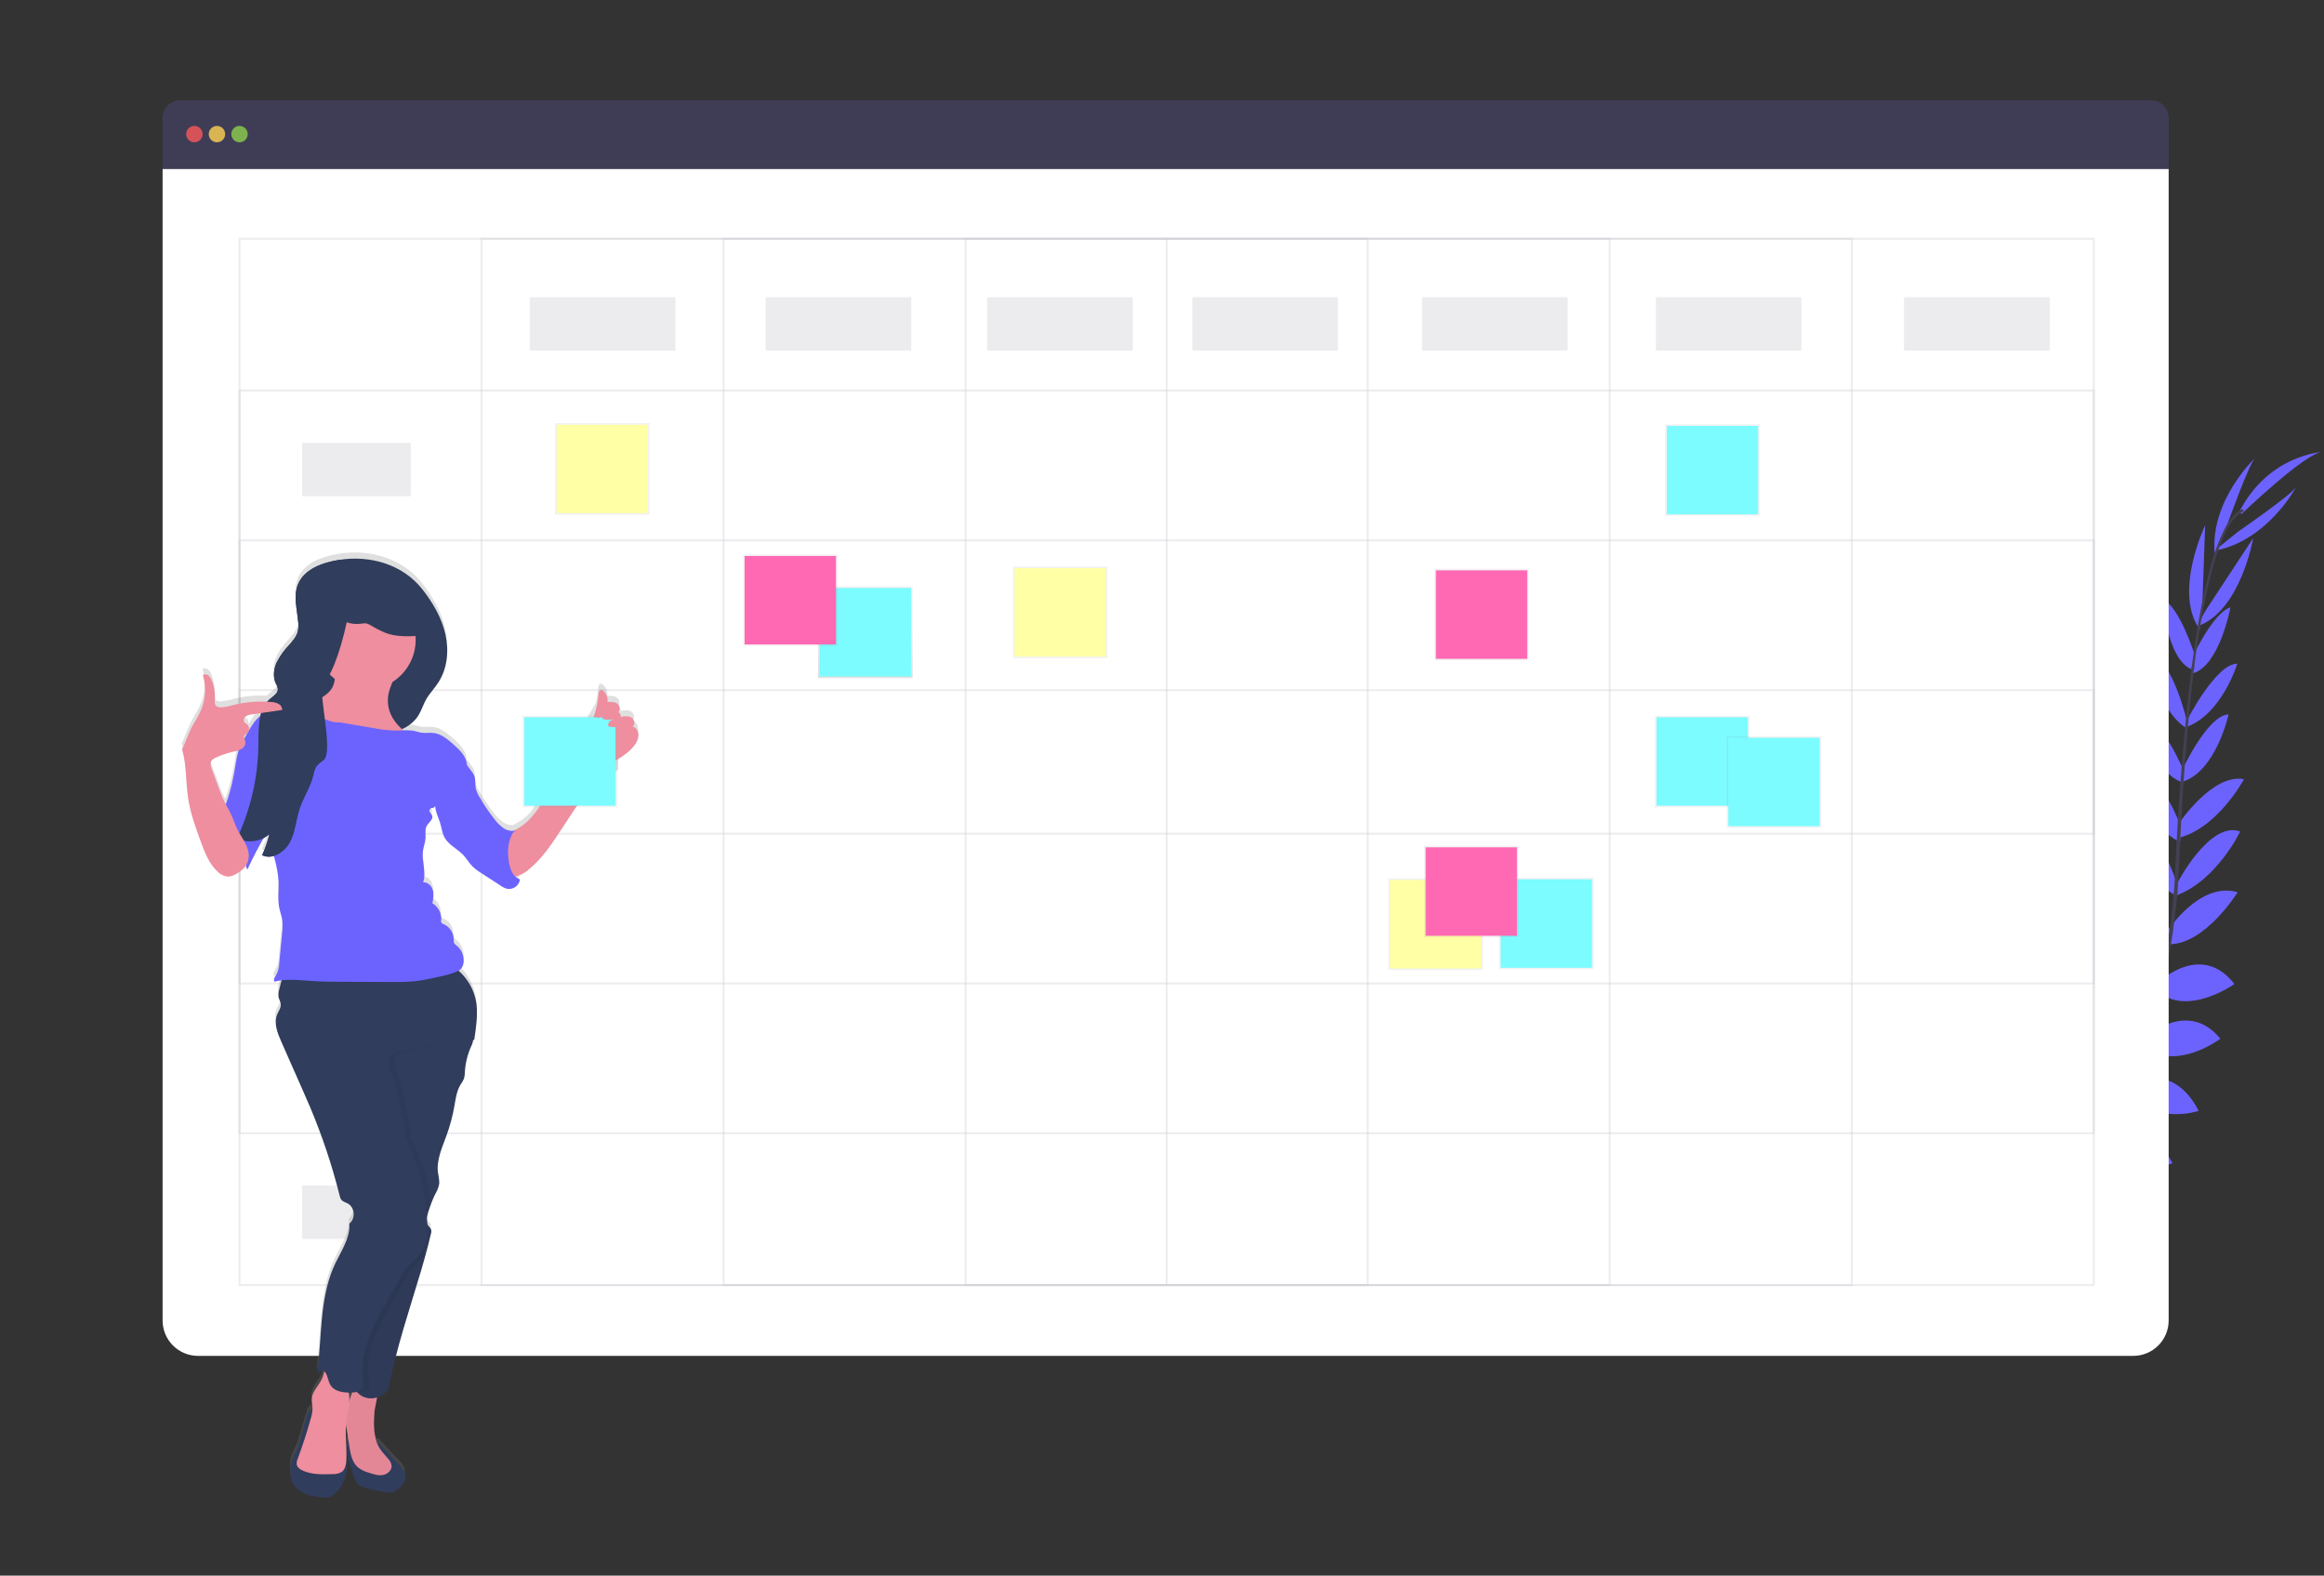<svg width="1133" height="768" viewBox="0 0 1133 768" fill="none" xmlns="http://www.w3.org/2000/svg">
<rect x="0" y="0" width="1133" height="768" fill="#333333" stroke="none"/>
<g clip-path="url(#clip0)">
<path d="M958.84 626C958.84 626 946.55 617.89 934.37 623.66C934.37 623.66 938.12 630.89 953.54 630.2L958.84 626Z" fill="#6C63FF"/>
<path d="M960.35 626.44C960.35 626.44 964.09 640.68 954.72 650.37C954.72 650.37 949.08 644.49 954.72 630.11L960.35 626.44Z" fill="#6C63FF"/>
<path d="M975.68 612.77C975.68 612.77 974.77 600.65 947.43 604.67C947.43 604.67 947.3 612.49 956.9 616.19C966.5 619.89 970.89 616.77 975.68 612.77Z" fill="#6C63FF"/>
<path d="M977.36 612.68C977.36 612.68 988.93 616.4 978.62 642.05C978.62 642.05 970.99 640.34 969.62 630.14C968.25 619.94 972.35 616.4 977.36 612.68Z" fill="#6C63FF"/>
<path d="M992.85 595.5C992.85 595.5 994.41 575.57 966.46 577.62C966.46 577.62 964.46 595.62 987.91 600.29L992.85 595.5Z" fill="#6C63FF"/>
<path d="M1011.32 573C1011.32 573 1007.48 550.42 979.55 557.15C979.55 557.15 979.44 576.68 1006.75 578.39L1011.32 573Z" fill="#6C63FF"/>
<path d="M1024.81 549.74C1024.81 549.74 1018.4 527.74 990.72 534.33C990.72 534.33 997.3 554.11 1022.97 553.81L1024.81 549.74Z" fill="#6C63FF"/>
<path d="M1037.63 527.03C1037.63 527.03 1031.36 504.2 1004.63 511.03C1004.63 511.03 1013.55 532.72 1035.87 530.9L1037.63 527.03Z" fill="#6C63FF"/>
<path d="M1045.9 505.45C1045.9 505.45 1041.08 477.57 1016.19 483.71C1016.19 483.71 1023.43 509.11 1044.09 509.51L1045.9 505.45Z" fill="#6C63FF"/>
<path d="M1053.64 479.38C1053.64 479.38 1047.86 451.23 1022.64 459.38C1022.64 459.38 1032.53 485.97 1051.86 483.22L1053.64 479.38Z" fill="#6C63FF"/>
<path d="M1058.44 455.11C1058.44 455.11 1049.25 426.97 1029.76 427.73C1029.76 427.73 1039.16 457.46 1056.76 460.73L1058.44 455.11Z" fill="#6C63FF"/>
<path d="M1061.49 431.44C1061.49 431.44 1051.49 397.56 1035.63 400.17C1035.63 400.17 1042.55 426.07 1060.93 436.71L1061.49 431.44Z" fill="#6C63FF"/>
<path d="M1063.19 403.16C1063.19 403.16 1053.82 374.92 1038.19 373.8C1038.19 373.8 1044.57 401.58 1062.87 410.49L1063.19 403.16Z" fill="#6C63FF"/>
<path d="M1065.12 376.83C1065.12 376.83 1053.43 348.56 1043.12 347.93C1043.12 347.93 1048.19 375.75 1064.12 381.47L1065.12 376.83Z" fill="#6C63FF"/>
<path d="M1066.41 352.31C1066.41 352.31 1059.19 321.57 1048.89 319.07C1048.89 319.07 1050.31 344.17 1065.38 354.6L1066.41 352.31Z" fill="#6C63FF"/>
<path d="M1070.3 320.22C1070.3 320.22 1062.74 295.76 1054.37 292.03C1054.37 292.03 1056.03 320.87 1068.37 326.21L1070.3 320.22Z" fill="#6C63FF"/>
<path d="M1073.53 299.15L1075.06 256.01C1075.06 256.01 1059.44 288.56 1072.38 306.76L1073.53 299.15Z" fill="#6C63FF"/>
<path d="M1085.62 256.28C1085.62 256.28 1096.88 224.77 1099.62 223.02C1099.62 223.02 1077.52 243.45 1079.68 269.75L1085.62 256.28Z" fill="#6C63FF"/>
<path d="M993.61 595.36C993.61 595.36 1013.43 592.76 1012.83 620.78C1012.83 620.78 994.92 623.69 989.08 600.53L993.61 595.36Z" fill="#6C63FF"/>
<path d="M1012.25 572.25C1012.25 572.25 1035.16 572.17 1033.25 600.85C1033.25 600.85 1014.03 604.28 1007.68 577.66L1012.25 572.25Z" fill="#6C63FF"/>
<path d="M1025.03 551.57C1025.03 551.57 1045.82 541.82 1059.13 566.98C1059.13 566.98 1039.92 575.11 1023.2 555.63L1025.03 551.57Z" fill="#6C63FF"/>
<path d="M1038.1 527.24C1038.1 527.24 1059.38 516.86 1071.88 541.45C1071.88 541.45 1049.71 549.09 1036.34 531.13L1038.1 527.24Z" fill="#6C63FF"/>
<path d="M1045.63 506.05C1045.63 506.05 1066.12 486.48 1082.47 506.28C1082.47 506.28 1061.54 522.38 1044.68 510.41L1045.63 506.05Z" fill="#6C63FF"/>
<path d="M1052.48 478.71C1052.48 478.71 1073.1 458.71 1089.32 479.63C1089.32 479.63 1066.18 496.06 1051.75 482.91L1052.48 478.71Z" fill="#6C63FF"/>
<path d="M1056.34 454.31C1056.34 454.31 1072.22 429.31 1090.91 434.9C1090.91 434.9 1074.44 461.37 1056.52 460.19L1056.34 454.31Z" fill="#6C63FF"/>
<path d="M1061.02 431.28C1061.02 431.28 1077.02 399.79 1092.15 405.28C1092.15 405.28 1080.62 429.48 1060.61 436.59L1061.02 431.28Z" fill="#6C63FF"/>
<path d="M1062.12 401.57C1062.12 401.57 1078.57 376.79 1093.98 379.81C1093.98 379.81 1080.54 404.94 1060.53 408.74L1062.12 401.57Z" fill="#6C63FF"/>
<path d="M1063.38 376.27C1063.38 376.27 1076.12 348.47 1086.49 348.22C1086.49 348.22 1080.37 375.84 1064.23 380.95L1063.38 376.27Z" fill="#6C63FF"/>
<path d="M1065.9 351.7C1065.9 351.7 1080.07 323.54 1090.72 323.49C1090.72 323.49 1083.47 347.56 1066.38 354.18L1065.9 351.7Z" fill="#6C63FF"/>
<path d="M1068.04 321.95C1068.04 321.95 1078.64 298.65 1087.41 296.01C1087.41 296.01 1082.11 324.41 1069.2 328.13L1068.04 321.95Z" fill="#6C63FF"/>
<path d="M1074.8 298.33L1098.48 262.25C1098.48 262.25 1092.42 297.84 1071.34 305.25L1074.8 298.33Z" fill="#6C63FF"/>
<path d="M1091.06 259.18C1091.06 259.18 1118.59 240.18 1119.58 237.1C1119.58 237.1 1105.58 263.72 1079.58 268.42L1091.06 259.18Z" fill="#6C63FF"/>
<path d="M1092.7 250.63C1092.7 250.63 1124.31 220.24 1132.38 220.28C1132.38 220.28 1106.31 221.47 1091.94 249.01L1092.7 250.63Z" fill="#6C63FF"/>
<path d="M1068.34 326.46L1069.49 326.61C1075.43 280.11 1084.09 252.61 1093.88 249.23L1093.5 248.14C1083.13 251.74 1074.43 278.82 1068.34 326.46Z" fill="#444053"/>
<path d="M1059.61 437.63L1061.35 437.78C1061.71 433.44 1061.99 428.99 1062.18 424.57C1063.84 386.08 1066.42 350.75 1069.8 324.26L1068.8 323.01C1065.41 349.55 1062.11 385.96 1060.45 424.49C1060.25 428.89 1059.97 433.31 1059.61 437.63Z" fill="#444053"/>
<path d="M926.38 648.14C926.69 648 957.32 634.33 989.11 601.7C1007.73 582.593 1023.21 560.654 1034.96 536.7C1049.65 506.77 1058.61 469.99 1061.62 434.26L1059.81 435.11C1053.06 515.3 1016.55 570.11 987.51 599.95C956.03 632.29 925.75 645.83 925.45 645.95L926.38 648.14Z" fill="#444053"/>
<path d="M1048.71 48.88H87.83C85.56 48.88 83.382 49.782 81.777 51.387C80.172 52.992 79.27 55.17 79.27 57.44V82.38H1057.27V57.44C1057.27 55.17 1056.37 52.992 1054.76 51.387C1053.16 49.782 1050.98 48.88 1048.71 48.88V48.88Z" fill="#3F3D56"/>
<path d="M79.27 82.38V643.62C79.27 648.198 81.088 652.588 84.325 655.825C87.562 659.062 91.952 660.88 96.53 660.88H1040.01C1044.59 660.88 1048.98 659.062 1052.21 655.825C1055.45 652.588 1057.27 648.198 1057.27 643.62V82.38H79.27Z" fill="white"/>
<path opacity="0.8" d="M94.77 69.37C96.979 69.37 98.77 67.579 98.77 65.37C98.77 63.161 96.979 61.37 94.77 61.37C92.561 61.37 90.77 63.161 90.77 65.37C90.77 67.579 92.561 69.37 94.77 69.37Z" fill="#FA5959"/>
<path opacity="0.8" d="M105.77 69.37C107.979 69.37 109.77 67.579 109.77 65.37C109.77 63.161 107.979 61.37 105.77 61.37C103.561 61.37 101.77 63.161 101.77 65.37C101.77 67.579 103.561 69.37 105.77 69.37Z" fill="#FED253"/>
<path opacity="0.8" d="M116.77 69.37C118.979 69.37 120.77 67.579 120.77 65.37C120.77 63.161 118.979 61.37 116.77 61.37C114.561 61.37 112.77 63.161 112.77 65.37C112.77 67.579 114.561 69.37 116.77 69.37Z" fill="#8CCF4D"/>
<g opacity="0.3">
<path opacity="0.3" d="M1020.77 116.37H116.77V626.37H1020.77V116.37Z" stroke="#3F3D56" stroke-miterlimit="10"/>
<path opacity="0.3" d="M902.77 116.37H234.77V626.37H902.77V116.37Z" stroke="#3F3D56" stroke-miterlimit="10"/>
<path opacity="0.3" d="M784.77 116.37H352.77V626.37H784.77V116.37Z" stroke="#3F3D56" stroke-miterlimit="10"/>
<path opacity="0.3" d="M666.77 116.37H470.77V626.37H666.77V116.37Z" stroke="#3F3D56" stroke-miterlimit="10"/>
<path opacity="0.3" d="M568.77 116.37V626.37" stroke="#3F3D56" stroke-miterlimit="10"/>
<path opacity="0.3" d="M1020.77 190.37H116.77V552.37H1020.77V190.37Z" stroke="#3F3D56" stroke-miterlimit="10"/>
<path opacity="0.3" d="M1020.77 263.37H116.77V479.37H1020.77V263.37Z" stroke="#3F3D56" stroke-miterlimit="10"/>
<path opacity="0.3" d="M1020.77 336.37H116.77V406.37H1020.77V336.37Z" stroke="#3F3D56" stroke-miterlimit="10"/>
</g>
<path opacity="0.1" d="M329.27 144.87H258.27V170.87H329.27V144.87Z" fill="#3F3D56"/>
<path opacity="0.1" d="M200.27 215.87H147.27V241.87H200.27V215.87Z" fill="#3F3D56"/>
<path opacity="0.1" d="M444.27 144.87H373.27V170.87H444.27V144.87Z" fill="#3F3D56"/>
<path opacity="0.1" d="M552.27 144.87H481.27V170.87H552.27V144.87Z" fill="#3F3D56"/>
<path opacity="0.1" d="M652.27 144.87H581.27V170.87H652.27V144.87Z" fill="#3F3D56"/>
<path opacity="0.1" d="M764.27 144.87H693.27V170.87H764.27V144.87Z" fill="#3F3D56"/>
<path opacity="0.1" d="M878.27 144.87H807.27V170.87H878.27V144.87Z" fill="#3F3D56"/>
<path opacity="0.1" d="M999.27 144.87H928.27V170.87H999.27V144.87Z" fill="#3F3D56"/>
<path d="M444.92 285.82H398.79V330.48H444.92V285.82Z" fill="url(#paint0_linear)"/>
<path d="M444.13 286.59H399.59V329.71H444.13V286.59Z" fill="#7CFCFF"/>
<path d="M539.96 276.14H493.83V320.8H539.96V276.14Z" fill="url(#paint1_linear)"/>
<path d="M539.17 276.91H494.63V320.03H539.17V276.91Z" fill="#FFFFA5"/>
<path d="M722.96 428.14H676.83V472.8H722.96V428.14Z" fill="url(#paint2_linear)"/>
<path d="M722.17 428.91H677.63V472.03H722.17V428.91Z" fill="#FFFFA5"/>
<path d="M316.7 206.23H270.57V250.89H316.7V206.23Z" fill="url(#paint3_linear)"/>
<path d="M315.9 207H271.36V250.12H315.9V207Z" fill="#FFFFA5"/>
<path d="M408.36 270.23H362.23V314.89H408.36V270.23Z" fill="url(#paint4_linear)"/>
<path d="M407.56 271H363.02V314.12H407.56V271Z" fill="#FF69B4"/>
<path d="M776.92 427.82H730.79V472.48H776.92V427.82Z" fill="url(#paint5_linear)"/>
<path d="M776.13 428.59H731.59V471.71H776.13V428.59Z" fill="#7CFCFF"/>
<path d="M857.92 206.82H811.79V251.48H857.92V206.82Z" fill="url(#paint6_linear)"/>
<path d="M857.13 207.59H812.59V250.71H857.13V207.59Z" fill="#7CFCFF"/>
<path d="M852.92 348.82H806.79V393.48H852.92V348.82Z" fill="url(#paint7_linear)"/>
<path d="M852.13 349.59H807.59V392.71H852.13V349.59Z" fill="#7CFCFF"/>
<path d="M887.92 358.82H841.79V403.48H887.92V358.82Z" fill="url(#paint8_linear)"/>
<path d="M887.13 359.59H842.59V402.71H887.13V359.59Z" fill="#7CFCFF"/>
<path d="M740.36 412.23H694.23V456.89H740.36V412.23Z" fill="url(#paint9_linear)"/>
<path d="M739.56 413H695.02V456.12H739.56V413Z" fill="#FF69B4"/>
<path d="M745.36 277.23H699.23V321.89H745.36V277.23Z" fill="url(#paint10_linear)"/>
<path d="M744.56 278H700.02V321.12H744.56V278Z" fill="#FF69B4"/>
<path opacity="0.1" d="M200.27 285.87H147.27V311.87H200.27V285.87Z" fill="#3F3D56"/>
<path opacity="0.1" d="M200.27 358.87H147.27V384.87H200.27V358.87Z" fill="#3F3D56"/>
<path opacity="0.1" d="M200.27 431.87H147.27V457.87H200.27V431.87Z" fill="#3F3D56"/>
<path opacity="0.1" d="M200.27 504.87H147.27V530.87H200.27V504.87Z" fill="#3F3D56"/>
<path opacity="0.1" d="M200.27 577.87H147.27V603.87H200.27V577.87Z" fill="#3F3D56"/>
<path d="M308.27 351.08C309.75 350.14 309.16 347.62 307.64 346.75C306.12 345.88 304.23 346.17 302.52 346.51C302.593 346.074 302.526 345.626 302.328 345.231C302.13 344.836 301.812 344.513 301.42 344.31V343.93C302.42 342.93 302.04 340.93 300.82 340.05C299.6 339.17 297.7 339.13 296.06 339.21C296.177 338.216 296.056 337.208 295.708 336.27C295.361 335.331 294.796 334.488 294.06 333.81C293.773 333.501 293.38 333.311 292.96 333.28C291.96 333.28 291.68 334.56 291.61 335.51C291.42 338.005 291.008 340.478 290.38 342.9L259.3 394.9C255.84 399.9 266.59 384.9 263.13 389.95C261.377 392.699 259.325 395.245 257.01 397.54C254.932 399.395 252.606 400.953 250.1 402.17C248.426 402.219 246.778 401.751 245.38 400.83C243.624 399.6 242.089 398.082 240.84 396.34C238.131 392.896 235.681 389.256 233.51 385.45C232.757 384.245 232.191 382.934 231.83 381.56C231.37 379.4 231.83 377.06 230.98 375.03C230.618 374.273 230.168 373.562 229.64 372.91L227.49 370.06V369.93C227.25 365.71 223.82 362.45 220.62 359.67C217.9 357.29 214.95 354.81 211.36 354.35C209.44 354.1 207.47 354.47 205.55 354.23C203.98 354.03 202.49 353.44 200.93 353.18C199.429 352.975 197.908 352.945 196.4 353.09L195.76 352.5C199.079 351.098 201.898 348.728 203.85 345.7C205.33 343.31 206.14 340.55 207.51 338.09C209.18 335.09 211.66 332.61 213.51 329.73C217.98 322.9 218.8 314.11 216.99 306.15C215.18 298.19 210.94 290.96 205.99 284.51C196.39 272.09 180.29 267.51 165.13 269.91C164.13 270.07 163.13 270.26 162.13 270.48C159.58 271.017 157.09 271.811 154.7 272.85C151.466 274.174 148.66 276.364 146.59 279.18C146.032 280.003 145.56 280.881 145.18 281.8C144.901 282.502 144.673 283.224 144.5 283.96C144.035 286.182 143.91 288.461 144.13 290.72C144.19 291.49 144.27 292.26 144.36 293.03L144.51 294.19C144.61 294.96 144.72 295.73 144.83 296.5C144.99 297.66 145.14 298.82 145.25 299.96C145.338 300.767 145.382 301.578 145.38 302.39C145.38 302.6 145.38 302.8 145.38 303C145.345 303.604 145.254 304.203 145.11 304.79C145.031 305.113 144.931 305.43 144.81 305.74C144.45 306.659 143.976 307.529 143.4 308.33C142.621 309.417 141.776 310.456 140.87 311.44L140 312.44C139.71 312.77 139.43 313.11 139.14 313.44C137.997 314.773 136.951 316.187 136.01 317.67C135.551 318.416 135.14 319.191 134.78 319.99C134.506 320.595 134.269 321.216 134.07 321.85C133.815 322.699 133.635 323.569 133.53 324.45C133.53 324.67 133.53 324.89 133.47 325.11C133.47 325.54 133.47 325.98 133.47 326.42C133.492 326.856 133.539 327.29 133.61 327.72C133.68 328.146 133.781 328.568 133.91 328.98C134.035 329.398 134.192 329.806 134.38 330.2C134.38 330.31 134.48 330.42 134.54 330.53L134.7 330.86C134.81 331.08 134.92 331.29 135.02 331.51C135.171 331.828 135.282 332.164 135.35 332.51C135.35 332.62 135.35 332.74 135.35 332.86C135.35 332.98 135.35 333.12 135.35 333.24C135.191 334.244 134.663 335.154 133.87 335.79C133.67 335.98 133.47 336.15 133.26 336.33L132.94 336.59L132.29 337.1L131.67 337.6C131.125 338.056 130.62 338.558 130.16 339.1C124.529 338.799 118.885 339.352 113.42 340.74C111.478 341.372 109.46 341.739 107.42 341.83C106.93 341.875 106.437 341.799 105.984 341.609C105.531 341.419 105.131 341.121 104.82 340.74C104.474 339.99 104.379 339.148 104.55 338.34C104.82 334.992 104.271 331.628 102.95 328.54C102.631 327.636 102.079 326.832 101.35 326.21C100.979 325.908 100.521 325.732 100.043 325.706C99.565 325.681 99.091 325.809 98.69 326.07C100.381 331.541 100.138 337.428 98 342.74C96.902 345.244 95.615 347.661 94.15 349.97C91.87 353.86 90.59 358.31 88.56 362.34C90.83 370.03 90.32 378.24 91.56 386.18C92.67 393.57 95.25 400.65 97.84 407.66C99.84 412.95 101.92 418.47 106.16 422.19C107.527 423.569 109.37 424.37 111.31 424.43C112.746 424.252 114.118 423.731 115.31 422.91C116.547 422.236 117.687 421.399 118.7 420.42C119.075 420.009 119.41 419.564 119.7 419.09C119.824 419.76 120.079 420.399 120.45 420.97C122.89 415.71 125.57 410.57 128.45 405.54C129.308 405.083 130.113 404.533 130.85 403.9C130.85 404.08 130.94 404.26 130.99 404.44C130.86 404.92 130.74 405.44 130.61 405.89C130.48 406.34 130.33 406.82 130.19 407.27C130.05 407.72 129.98 407.94 129.87 408.27C129.76 408.6 129.6 409.07 129.45 409.47C129.3 409.87 129.13 410.34 128.96 410.77C128.79 411.2 128.73 411.39 128.6 411.69C128.29 412.45 127.97 413.19 127.6 413.93C127.879 414.066 128.166 414.182 128.46 414.28L128.65 414.34C128.909 414.422 129.173 414.489 129.44 414.54H129.73C129.925 414.57 130.122 414.59 130.32 414.6H130.54H131.19C131.906 414.569 132.614 414.448 133.3 414.24L133.69 415.84C134.688 419.435 135.331 423.119 135.61 426.84C135.8 431.04 135.07 435.31 135.88 439.44C136.29 441.59 137.12 443.65 137.42 445.81C137.613 447.844 137.576 449.894 137.31 451.92C136.843 456.827 136.377 461.737 135.91 466.65C135.867 468.454 135.437 470.227 134.65 471.85C133.96 473.05 132.84 474.42 133.54 475.61C134.693 475.303 135.866 475.079 137.05 474.94C136.62 476.5 136.23 478.07 135.86 479.65C135.499 480.824 135.404 482.064 135.58 483.28C135.83 484.42 136.58 485.45 136.66 486.61C136.84 488.41 135.59 490 134.9 491.67C133.14 495.93 135.01 500.73 136.9 504.95L142.42 517.47L146.95 527.74C148.29 530.74 149.64 533.84 150.95 536.92C156.854 550.944 161.674 565.4 165.37 580.16C165.493 580.83 165.748 581.469 166.12 582.04C166.88 583.04 168.27 583.36 169.4 583.98C172.79 585.85 173.18 591.43 170.08 593.75C170.71 601.27 165.08 608.54 162.18 615.5C155.5 631.5 156.71 649.56 154.42 666.76L157.01 665.25C157.317 665.388 157.601 665.574 157.85 665.8C157.79 666.12 157.72 666.453 157.64 666.8C157.29 668.262 156.731 669.667 155.98 670.97C154.47 673.56 152.16 675.87 151.81 678.85C151.6 680.65 152.15 682.45 152.14 684.26C152.14 684.43 152.14 684.59 152.14 684.76C151.91 684.54 151.56 684.56 151.04 684.97C150.226 685.825 149.662 686.887 149.41 688.04C148.96 689.33 148.6 690.64 148.24 691.95L146.9 696.57C146.216 699.355 145.309 702.08 144.19 704.72C143.233 706.488 142.43 708.334 141.79 710.24C141.434 711.793 141.296 713.389 141.38 714.98C141.354 716.505 141.573 718.025 142.03 719.48C142.63 720.913 143.523 722.206 144.65 723.275C145.778 724.345 147.117 725.167 148.58 725.69C151.509 726.719 154.577 727.299 157.68 727.41C158.475 727.512 159.282 727.488 160.07 727.34C160.914 727.097 161.7 726.685 162.38 726.13C166.6 723.03 168.78 717.33 169.16 712.13C169.053 711.057 168.863 709.994 168.59 708.95C168.85 703.26 168.02 697.54 168.45 691.87C168.54 692.52 168.63 693.16 168.73 693.8L169.73 700.17C169.671 699.944 169.554 699.737 169.39 699.57C168.65 701.929 168.519 704.437 169.01 706.86C169.509 709.272 170.211 711.637 171.11 713.93L172.47 717.73C172.798 718.876 173.348 719.947 174.09 720.88C175.28 722.19 177.09 722.68 178.83 723.1C182.57 724.193 186.421 724.864 190.31 725.1C190.83 725.161 191.356 725.063 191.82 724.82C192.058 724.644 192.285 724.454 192.5 724.25C192.846 724.002 193.214 723.788 193.6 723.61C195.271 722.731 196.534 721.235 197.12 719.44C197.401 718.547 197.489 717.604 197.377 716.675C197.265 715.745 196.956 714.85 196.47 714.05C196.015 713.375 195.496 712.745 194.92 712.17L188.08 704.92C187.034 703.678 185.919 702.496 184.74 701.38C184.599 701.236 184.426 701.128 184.234 701.065C184.043 701.002 183.839 700.987 183.64 701.02C181.78 696.38 182.02 690.96 182.34 685.87C182.44 684.35 183.27 681.2 183.6 678.61C184.919 678.164 186.149 677.487 187.23 676.61C188.272 675.849 189.013 674.744 189.32 673.49C192.77 655.87 198.32 638.79 203.56 621.62C204.08 619.93 204.56 618.23 205.09 616.54C205.31 615.82 205.51 615.09 205.72 614.36C205.93 613.63 206.07 613.18 206.24 612.59C206.52 611.59 206.8 610.59 207.07 609.59C207.15 609.32 207.22 609.05 207.3 608.78C207.295 608.727 207.295 608.673 207.3 608.62C207.63 607.39 207.95 606.16 208.3 604.93C208.42 604.45 208.55 603.99 208.67 603.51C209.06 601.95 209.45 600.37 209.82 598.8C209.881 598.583 209.928 598.363 209.96 598.14C210.095 597.585 210.057 597.002 209.85 596.47C209.75 596.264 209.619 596.075 209.46 595.91C209.35 595.78 209.23 595.65 209.11 595.53C208.99 595.41 208.85 595.25 208.73 595.1C208.414 594.713 208.177 594.268 208.03 593.79C208.03 593.31 208.03 592.79 208.03 592.35C208.03 591.91 207.97 591.35 207.94 590.83C208.047 590.154 208.197 589.486 208.39 588.83C208.51 588.44 208.64 588.05 208.76 587.66C208.88 587.27 209.06 586.66 209.22 586.21C209.818 585.528 210.143 584.648 210.13 583.74C210.75 582.193 211.433 580.677 212.18 579.19C213.101 577.683 213.722 576.013 214.01 574.27C214.006 572.696 213.811 571.128 213.43 569.6C212.43 563.1 215.43 556.77 217.64 550.6C219.28 546.049 220.524 541.365 221.36 536.6C222.01 532.95 222.46 529.12 224.41 525.96C225.053 525.073 225.603 524.121 226.05 523.12C226.353 522.074 226.501 520.989 226.49 519.9C226.736 515.484 227.804 511.154 229.64 507.13C230.047 506.35 230.324 505.509 230.46 504.64C230.465 504.583 230.465 504.527 230.46 504.47V504.23L230.97 504.15C231.84 498.64 232.72 492.5 232.12 486.95C231.34 480.521 228.209 474.609 223.33 470.35H223.43C225.15 469.48 225.92 467.35 225.95 465.47C225.954 464.045 225.638 462.638 225.025 461.352C224.413 460.066 223.519 458.934 222.41 458.04C221.914 457.732 221.502 457.306 221.21 456.8C221.044 456.28 220.993 455.731 221.06 455.19C221.068 453.557 220.59 451.959 219.688 450.598C218.785 449.238 217.498 448.177 215.99 447.55C215.677 447.463 215.391 447.298 215.16 447.07C214.903 446.629 214.824 446.107 214.94 445.61C215.033 443.986 214.68 442.368 213.921 440.93C213.161 439.492 212.023 438.289 210.63 437.45C211.03 435.31 211.43 433.07 210.82 430.97C210.21 428.87 208.24 426.97 206.08 427.27C207.84 422.47 205.34 417.13 206 412.06C206.29 409.88 207.16 407.79 207.27 405.6C207.37 403.6 206.88 401.46 207.85 399.72C208.82 397.98 211.11 396.62 210.52 394.72C210.27 393.91 209.52 393.35 209.17 392.56C208.82 391.77 210.22 390.56 210.94 391C211.28 390.74 211.62 390.47 211.94 390.19C212.044 391.207 212.245 392.211 212.54 393.19C213.03 394.83 213.78 396.37 214.29 398C215.07 400.49 215.29 403.19 216.55 405.47C218.55 409.12 222.78 410.93 225.64 413.96C227.32 415.73 228.53 417.96 230.26 419.64C231.574 420.867 233.015 421.95 234.56 422.87L243.8 428.87C244.758 429.566 245.826 430.097 246.96 430.44C247.679 430.577 248.419 430.566 249.133 430.408C249.848 430.25 250.523 429.948 251.117 429.52C251.712 429.092 252.212 428.548 252.589 427.921C252.966 427.293 253.212 426.595 253.31 425.87C252.46 425.569 251.686 425.088 251.04 424.46C251.17 424.46 251.3 424.46 251.43 424.4C253.625 423.826 255.656 422.747 257.36 421.25C263.94 416.01 268.67 408.86 273.29 401.83C278.13 394.46 301.42 374.96 301.42 374.96V367.06C304.384 365.342 307.013 363.103 309.18 360.45C310.349 359.035 311.032 357.282 311.13 355.45C311.175 354.513 310.922 353.586 310.409 352.801C309.895 352.017 309.146 351.414 308.27 351.08V351.08ZM114.57 370.03C114.123 372.903 113.573 375.757 112.92 378.59C112.2 381.867 111.279 385.097 110.16 388.26L109.8 389.26C109.47 388.64 109.14 388.03 108.8 387.4C108.05 385.83 107.44 384.2 106.8 382.57L102.94 372.17C102.44 370.82 101.94 369.26 102.69 368.02C103.24 367.26 104.007 366.685 104.89 366.37C107.604 365.125 110.439 364.164 113.35 363.5C114.27 363.315 115.179 363.075 116.07 362.78C115.352 365.146 114.85 367.573 114.57 370.03V370.03ZM118.84 357.03C118.711 356.799 118.644 356.539 118.644 356.275C118.644 356.011 118.711 355.751 118.84 355.52C119.129 355.229 119.468 354.992 119.84 354.82L120.13 354.62C119.73 355.45 119.28 356.25 118.84 357.06V357.03ZM126.84 345.72C125.705 346.662 124.672 347.721 123.76 348.88C122.781 350.173 121.899 351.537 121.12 352.96C121.238 352.407 121.197 351.832 121.003 351.301C120.808 350.771 120.467 350.306 120.02 349.96C119.666 349.766 119.331 349.538 119.02 349.28C118.686 348.834 118.542 348.274 118.621 347.723C118.7 347.172 118.994 346.674 119.44 346.34C120.36 345.709 121.436 345.342 122.55 345.28L127.16 344.6C127.02 344.99 126.93 345.37 126.83 345.75L126.84 345.72ZM170 680.37C170.081 678.987 169.991 677.6 169.73 676.24C170.3 676.24 170.87 676.24 171.43 676.24C170.96 677.57 170.48 678.98 170 680.37Z" fill="url(#paint11_linear)"/>
<path d="M165.3 272.91C157.3 274.2 148.4 277.28 145.3 284.78C142.99 290.45 144.78 296.83 145.37 302.92C145.594 304.528 145.536 306.162 145.2 307.75C144.54 310.32 142.72 312.4 140.96 314.39C138.515 316.917 136.462 319.795 134.87 322.93C133.43 326.13 132.97 329.93 134.46 333.13C134.967 333.952 135.307 334.866 135.46 335.82C135.56 337.9 133.38 339.22 131.78 340.55C125.78 345.55 126.03 354.55 125.98 362.38C125.888 378.346 122.343 394.103 115.59 408.57C118.121 409.852 120.98 410.341 123.793 409.974C126.606 409.606 129.243 408.399 131.36 406.51C130.528 410.065 129.329 413.524 127.78 416.83C132.86 419.29 138.99 415.25 141.54 410.21C144.09 405.17 144.39 399.31 146.2 393.96C148.01 388.61 151.2 383.96 152.61 378.57C153.06 376.79 153.34 374.89 154.43 373.41C155.348 372.339 156.428 371.418 157.63 370.68C162.905 366.873 166.859 361.513 168.94 355.35C175.16 356.72 181.51 358.1 187.85 357.52C194.19 356.94 200.67 354.07 204.02 348.65C205.5 346.26 206.3 343.51 207.67 341.05C209.35 338.05 211.82 335.57 213.67 332.7C218.13 325.87 218.95 317.1 217.14 309.14C215.33 301.18 211.14 293.98 206.14 287.53C196.56 275.09 180.46 270.48 165.3 272.91Z" fill="#303D5C"/>
<path d="M114.81 372.93C114.36 375.79 113.81 378.65 113.17 381.48C112.444 384.752 111.523 387.978 110.41 391.14C109.756 392.525 109.457 394.051 109.54 395.58C109.737 396.517 110.1 397.41 110.61 398.22C114.26 404.71 119.2 410.98 119.61 418.42C119.71 420.27 119.61 422.28 120.61 423.81C123.43 417.737 126.543 411.817 129.95 406.05C133.51 400.05 137.47 393.91 138.49 386.97C138.897 383.713 138.853 380.415 138.36 377.17C137.89 373.52 137.07 369.78 134.85 366.86C132.43 363.7 125.85 358.93 121.52 359.92C116.49 361.07 115.45 368.86 114.81 372.93Z" fill="#6C63FF"/>
<path d="M243.7 407.91C248.48 405.96 253.36 403.91 257.15 400.39C259.465 398.095 261.517 395.549 263.27 392.8L274.52 376.57C277.18 372.71 279.93 368.66 280.52 364.01C287.108 357.054 291.078 348.027 291.75 338.47C291.83 337.52 292.15 336.27 293.1 336.24C293.52 336.272 293.913 336.461 294.2 336.77C294.935 337.447 295.5 338.288 295.847 339.225C296.195 340.162 296.316 341.167 296.2 342.16C297.84 342.08 299.62 342.04 300.96 343C302.3 343.96 302.66 346.34 301.22 347.13C301.702 347.276 302.114 347.594 302.377 348.024C302.641 348.453 302.738 348.964 302.65 349.46C304.37 349.12 306.26 348.84 307.78 349.7C309.3 350.56 309.88 353.08 308.41 354.02C309.267 354.351 310.001 354.94 310.511 355.704C311.021 356.468 311.283 357.371 311.26 358.29C311.168 360.124 310.484 361.878 309.31 363.29C304.99 369.09 297.37 371.43 292.36 376.65C290.714 378.475 289.238 380.447 287.95 382.54L273.44 404.62C268.83 411.62 264.1 418.79 257.52 424.01C255.816 425.507 253.785 426.586 251.59 427.16C250.491 427.437 249.338 427.424 248.246 427.12C247.153 426.817 246.159 426.234 245.36 425.43C243.91 423.78 243.69 421.43 243.55 419.22C243.31 415.5 243.95 411.66 243.7 407.91Z" fill="#EE8E9E"/>
<path d="M195.11 714.57C195.689 715.143 196.208 715.773 196.66 716.45C197.145 717.249 197.454 718.142 197.567 719.07C197.679 719.998 197.591 720.939 197.31 721.83C196.73 723.623 195.47 725.117 193.8 725.99C193.41 726.166 193.038 726.38 192.69 726.63C192.477 726.839 192.25 727.033 192.01 727.21C191.543 727.444 191.02 727.541 190.5 727.49C186.615 727.244 182.769 726.573 179.03 725.49C177.31 725.06 175.49 724.57 174.29 723.27C173.548 722.337 172.998 721.266 172.67 720.12L171.31 716.33C170.417 714.039 169.718 711.678 169.22 709.27C168.724 706.851 168.855 704.345 169.6 701.99C169.937 702.412 170.114 702.94 170.1 703.48C170.5 706.031 171.501 708.451 173.02 710.54C173.337 711.063 173.721 711.544 174.16 711.97C175.154 712.733 176.329 713.226 177.57 713.4C179.959 713.919 182.388 714.23 184.83 714.33C185.168 714.376 185.512 714.335 185.83 714.21C186.222 713.992 186.518 713.636 186.66 713.21C187.01 712.241 187.01 711.179 186.66 710.21C186 708.36 184.19 707.15 183.33 705.39C182.68 704.09 183.57 702.66 184.89 703.76C186.075 704.873 187.194 706.055 188.24 707.3L195.11 714.57Z" fill="#303D5C"/>
<path d="M182.54 688.3C182.15 694.41 181.88 701.01 185.22 706.14C186.43 707.98 188.04 709.53 189.41 711.26C190.196 712.125 190.716 713.198 190.91 714.35C191.1 716.59 189 718.51 186.79 718.93C184.58 719.35 182.32 718.65 180.18 717.93C178.155 717.426 176.249 716.529 174.57 715.29C171.66 712.83 170.89 708.73 170.31 704.97L168.95 696.23C167.92 691.812 168.355 687.179 170.19 683.03L172.43 676.47C172.577 675.832 172.928 675.26 173.43 674.84C173.951 674.553 174.55 674.441 175.14 674.52C177.28 674.63 182.69 675.41 183.73 677.68C184.61 679.65 182.69 685.95 182.54 688.3Z" fill="#EE8E9E"/>
<path opacity="0.05" d="M182.54 688.3C182.15 694.41 181.88 701.01 185.22 706.14C186.43 707.98 188.04 709.53 189.41 711.26C190.196 712.125 190.716 713.198 190.91 714.35C191.1 716.59 189 718.51 186.79 718.93C184.58 719.35 182.32 718.65 180.18 717.93C178.155 717.426 176.249 716.529 174.57 715.29C171.66 712.83 170.89 708.73 170.31 704.97L168.95 696.23C167.92 691.812 168.355 687.179 170.19 683.03L172.43 676.47C172.577 675.832 172.928 675.26 173.43 674.84C173.951 674.553 174.55 674.441 175.14 674.52C177.28 674.63 182.69 675.41 183.73 677.68C184.61 679.65 182.69 685.95 182.54 688.3Z" fill="black"/>
<path d="M230.61 507.19C230.614 507.247 230.614 507.303 230.61 507.36C230.483 508.225 230.205 509.061 229.79 509.83C227.954 513.843 226.883 518.164 226.63 522.57C226.641 523.659 226.493 524.744 226.19 525.79C225.741 526.787 225.192 527.735 224.55 528.62C222.6 531.79 222.15 535.62 221.5 539.25C220.662 543.995 219.417 548.659 217.78 553.19C215.55 559.37 212.55 565.69 213.57 572.19C213.951 573.718 214.146 575.286 214.15 576.86C213.865 578.6 213.243 580.268 212.32 581.77C211.573 583.25 210.907 584.767 210.32 586.32C209.67 587.98 209.09 589.68 208.58 591.4C207.98 593.49 207.58 595.97 208.96 597.65C209.389 598.061 209.768 598.521 210.09 599.02C210.35 599.785 210.35 600.615 210.09 601.38C209.297 604.713 208.45 608.047 207.55 611.38C206.85 613.98 206.11 616.56 205.35 619.14C199.73 638.01 193.35 656.69 189.59 676.02C189.05 678.8 185.48 680.79 182.72 681.4C181.33 681.697 179.89 681.661 178.517 681.294C177.143 680.927 175.877 680.24 174.82 679.29C174.63 679.12 174.45 678.93 174.28 678.75C171.38 675.63 170.95 670.84 171.17 666.52C172.17 646.63 182.17 628.42 186.93 609.09C188.652 602.101 189.69 594.96 190.03 587.77C191.14 563.77 191.59 538.39 184.8 515.32C183.39 510.52 181.72 505.1 184.26 500.8C185.86 498.08 188.83 496.47 191.77 495.31C197.766 492.973 204.168 491.858 210.601 492.03C217.034 492.202 223.367 493.657 229.23 496.31C229.24 496.791 229.22 497.272 229.17 497.75C228.915 499.986 229.175 502.25 229.93 504.37C230.318 505.264 230.548 506.218 230.61 507.19Z" fill="#303D5C"/>
<path d="M148.39 694.45L147.12 699.07C146.444 701.849 145.541 704.568 144.42 707.2C143.463 708.967 142.66 710.814 142.02 712.72C141.664 714.273 141.526 715.869 141.61 717.46C141.584 718.982 141.803 720.498 142.26 721.95C142.859 723.382 143.75 724.673 144.876 725.74C146.002 726.808 147.338 727.629 148.8 728.15C151.729 729.18 154.797 729.757 157.9 729.86C158.695 729.97 159.502 729.95 160.29 729.8C161.134 729.557 161.92 729.145 162.6 728.59C166.82 725.5 168.99 719.8 169.37 714.59C169.261 713.375 169.023 712.175 168.66 711.01C168.33 710.57 165.14 712.37 166.51 713.88C168.51 716.1 162.62 714.95 159.62 714.76C158.302 714.647 156.995 714.433 155.71 714.12L150.85 713.12C149.26 712.78 147.43 712.23 146.85 710.71C146.27 709.19 147.51 707.37 148.47 705.89C151.01 701.96 151.67 697.15 152.26 692.51C152.37 691.6 153.51 685.69 151.16 687.51C150.353 688.37 149.791 689.43 149.53 690.58C149.1 691.83 148.74 693.14 148.39 694.45Z" fill="#303D5C"/>
<path opacity="0.05" d="M208.91 597.66C207.53 595.98 207.91 593.5 208.54 591.41C208.76 590.63 209.01 589.86 209.27 589.09L190.19 582.63C190.12 584.35 190.04 586.05 189.96 587.75C189.627 594.944 188.592 602.088 186.87 609.08C182.1 628.4 172.09 646.61 171.11 666.49C170.88 671.07 171.37 676.19 174.76 679.27C175.815 680.221 177.079 680.908 178.451 681.277C179.822 681.645 181.261 681.684 182.65 681.39C185.42 680.78 188.98 678.78 189.53 676C193.31 656.67 199.66 638 205.29 619.11C207.043 613.25 208.623 607.343 210.03 601.39C210.29 600.628 210.29 599.802 210.03 599.04C209.717 598.534 209.34 598.071 208.91 597.66Z" fill="black"/>
<path d="M156.19 673.49C154.68 676.09 152.38 678.39 152.03 681.37C151.82 683.16 152.37 684.96 152.36 686.77C152.286 688.268 152.021 689.75 151.57 691.18C149.71 697.893 147.57 704.513 145.15 711.04C144.752 711.882 144.577 712.811 144.64 713.74C144.88 715.27 146.37 716.28 147.79 716.89C152.34 718.83 157.46 718.7 162.4 718.5C163.837 718.558 165.261 718.212 166.51 717.5C168.28 716.29 168.72 713.9 168.83 711.76C169.17 705.56 168.12 699.33 168.83 693.17C169.08 690.92 169.55 688.71 169.9 686.48C170.39 683.38 170.64 680.12 169.62 677.15C168.775 675.018 167.594 673.036 166.12 671.28C164.82 669.378 163.175 667.736 161.27 666.44C160.69 666.1 159.04 665.04 158.45 665.7C158.15 666.04 158.28 666.95 158.24 667.37C158.162 668.016 158.049 668.657 157.9 669.29C157.535 670.765 156.959 672.179 156.19 673.49V673.49Z" fill="#EE8E9E"/>
<path opacity="0.05" d="M192.85 514.93C191.96 516.14 192.14 517.82 192.5 519.28C193.13 521.92 194.19 524.45 195.05 527.02C196.457 531.635 197.553 536.339 198.33 541.1C199.13 545.4 200.83 550.19 200.14 554.52C205.356 564.447 208.785 575.215 210.27 586.33C210.66 589.18 204.33 592.86 204.45 595.73C204.69 601.45 209.25 601.91 205.89 606.47C205.72 606.7 207.15 611.81 206.96 612.03C205.59 613.68 203.85 615.03 202.38 616.54C200.484 618.688 198.862 621.063 197.55 623.61C188.85 639.33 176.27 657.15 180.15 674.7C180.229 675.332 180.112 675.973 179.815 676.536C179.519 677.099 179.056 677.558 178.49 677.85C177.341 678.403 176.084 678.693 174.81 678.7H174.21C171.31 675.58 170.88 670.79 171.1 666.47C172.1 646.58 182.1 628.37 186.86 609.04C188.582 602.051 189.62 594.91 189.96 587.72C191.07 563.72 191.52 538.34 184.73 515.27C183.32 510.47 181.65 505.05 184.19 500.75C185.79 498.03 188.76 496.42 191.7 495.26C197.696 492.923 204.098 491.808 210.531 491.98C216.964 492.152 223.297 493.607 229.16 496.26C229.17 496.741 229.15 497.222 229.1 497.7C228.845 499.936 229.105 502.2 229.86 504.32C230.279 505.228 230.533 506.203 230.61 507.2C230.61 507.2 230.95 503.33 230.94 503.39C223.19 504.5 215.01 509.57 207.19 510.72C203.136 511.153 199.142 512.031 195.28 513.34C194.339 513.636 193.498 514.186 192.85 514.93V514.93Z" fill="black"/>
<path d="M138.86 472.35C137.813 475.683 136.89 479.05 136.09 482.45C135.734 483.625 135.638 484.864 135.81 486.08C136.06 487.22 136.81 488.24 136.89 489.4C137.07 491.2 135.82 492.79 135.13 494.46C133.37 498.71 135.25 503.51 137.13 507.72L142.65 520.22L147.19 530.48C148.54 533.53 149.88 536.58 151.19 539.65C157.09 553.657 161.908 568.096 165.6 582.84C165.724 583.508 165.975 584.146 166.34 584.72C167.11 585.72 168.5 586.04 169.62 586.66C173.02 588.52 173.41 594.1 170.3 596.42C170.94 603.93 165.3 611.18 162.41 618.14C155.73 634.14 156.94 652.14 154.65 669.34L157.24 667.82C159.73 668.96 159.64 672.49 160.98 674.88C162.98 678.47 167.9 678.97 171.98 678.7C173.251 678.694 174.505 678.404 175.65 677.85C176.217 677.559 176.68 677.101 176.977 676.537C177.274 675.973 177.391 675.332 177.31 674.7C173.44 657.15 186.01 639.33 194.72 623.61C196.028 621.063 197.647 618.688 199.54 616.54C201.02 614.98 202.75 613.67 204.13 612.03C207.97 607.42 208.46 600.92 208.2 594.92C207.59 580.811 203.868 567.012 197.3 554.51C198 550.19 196.3 545.4 195.5 541.1C194.72 536.34 193.614 531.639 192.19 527.03C191.33 524.44 190.28 521.92 189.64 519.28C189.29 517.82 189.1 516.14 189.99 514.93C190.647 514.183 191.499 513.633 192.45 513.34C196.312 512.031 200.306 511.153 204.36 510.72L231.19 506.87C232.05 501.36 232.93 495.22 232.33 489.68C231.685 484.546 229.548 479.715 226.183 475.784C222.818 471.854 218.373 468.998 213.4 467.57C212.23 467.26 210.86 467.06 209.9 467.8C186.225 463.152 161.749 464.72 138.86 472.35V472.35Z" fill="#303D5C"/>
<path d="M163.19 327.44C163.581 330.059 163.173 332.736 162.02 335.12C161.241 336.422 160.223 337.565 159.02 338.49C156.426 340.576 153.41 342.074 150.18 342.88C148.28 343.36 146.18 343.68 144.89 345.19C143.01 347.46 144.27 350.9 145.89 353.38C148.67 357.7 152.53 361.61 157.48 362.96C161.48 364.04 165.65 363.38 169.69 364.08C172.62 364.59 175.38 365.8 178.27 366.49C182.382 367.431 186.665 367.33 190.728 366.197C194.792 365.063 198.508 362.933 201.54 360C197.24 356.7 192.78 353.19 190.54 348.25C188.963 344.715 188.666 340.741 189.7 337.01C190.7 333.35 193.05 329.79 192.33 326.01C191.61 322.23 187.93 319.7 184.33 318.44C181.025 317.436 177.628 316.763 174.19 316.43C172.3 316.17 160.3 313.52 159.55 314.83C159.13 315.57 161.62 319.95 161.93 320.92C162.661 323.022 163.085 325.217 163.19 327.44V327.44Z" fill="#EE8E9E"/>
<path d="M178.32 336.2C191.763 336.2 202.66 325.303 202.66 311.86C202.66 298.417 191.763 287.52 178.32 287.52C164.877 287.52 153.98 298.417 153.98 311.86C153.98 325.303 164.877 336.2 178.32 336.2Z" fill="#EE8E9E"/>
<path d="M165.46 352.09L181.97 354.87C186.028 355.696 190.159 356.111 194.3 356.11C196.561 355.885 198.839 355.885 201.1 356.11C202.66 356.37 204.15 356.96 205.71 357.16C207.64 357.4 209.6 357.03 211.53 357.28C215.11 357.74 218.06 360.22 220.78 362.59C223.97 365.37 227.4 368.59 227.65 372.84C227.695 373.322 227.626 373.809 227.45 374.26C227.137 374.77 226.717 375.207 226.22 375.54C223.22 378.03 221.49 381.74 219.33 385.02C217.106 388.404 214.335 391.395 211.13 393.87C210.41 393.41 209.04 394.62 209.35 395.42C209.66 396.22 210.45 396.77 210.71 397.58C211.3 399.45 208.99 400.83 208.03 402.58C207.07 404.33 207.56 406.46 207.46 408.45C207.34 410.64 206.46 412.73 206.19 414.9C205.52 419.97 208.03 425.31 206.26 430.1C208.43 429.83 210.39 431.7 211 433.79C211.61 435.88 211.22 438.13 210.81 440.27C212.204 441.104 213.343 442.303 214.104 443.738C214.865 445.173 215.22 446.788 215.13 448.41C215.045 448.601 215.004 448.809 215.01 449.019C215.016 449.228 215.069 449.433 215.165 449.62C215.261 449.806 215.398 449.968 215.565 450.094C215.732 450.221 215.925 450.308 216.13 450.35C217.635 450.977 218.921 452.037 219.823 453.396C220.726 454.754 221.205 456.349 221.2 457.98C221.133 458.524 221.184 459.077 221.35 459.6C221.641 460.1 222.05 460.522 222.54 460.83C223.649 461.722 224.543 462.852 225.156 464.136C225.769 465.421 226.085 466.827 226.08 468.25C226.08 470.18 225.28 472.25 223.57 473.12C220.07 474.9 216.32 475.59 212.48 476.42C208.942 477.256 205.359 477.894 201.75 478.33C198.424 478.602 195.086 478.706 191.75 478.64L169.67 478.55C163.46 478.55 157.25 478.55 151.06 478.08C145.28 477.69 139.37 476.97 133.77 478.49C133.07 477.3 134.19 475.93 134.88 474.74C135.671 473.118 136.101 471.344 136.14 469.54L137.54 454.83C137.806 452.807 137.843 450.761 137.65 448.73C137.35 446.56 136.53 444.51 136.11 442.36C135.31 438.24 136.04 433.98 135.85 429.78C135.564 426.059 134.918 422.376 133.92 418.78L129.54 400.78C128.84 397.89 128.47 394.53 127.39 391.78C124.023 383.113 120.493 374.54 116.8 366.06C116.666 365.688 116.615 365.292 116.65 364.898C116.684 364.504 116.804 364.123 117 363.78L120.65 357.24C121.627 355.381 122.743 353.599 123.99 351.91C127.073 348.012 131.438 345.333 136.31 344.35C141.189 343.396 146.247 344.144 150.64 346.47C152.34 347.38 153.92 348.47 155.64 349.37C158.59 350.77 162.19 352.31 165.46 352.09Z" fill="#6C63FF"/>
<path d="M224.04 368.12L229.79 375.79C230.318 376.442 230.768 377.153 231.13 377.91C231.99 379.91 231.52 382.27 231.98 384.42C232.338 385.796 232.908 387.109 233.67 388.31C235.832 392.111 238.275 395.744 240.98 399.18C242.23 400.925 243.769 402.444 245.53 403.67C246.412 404.28 247.415 404.693 248.471 404.881C249.527 405.069 250.611 405.028 251.65 404.76C250.781 405.098 250.069 405.747 249.65 406.58C247.46 410.92 247.3 416.06 248.23 420.82C248.492 422.454 249.033 424.03 249.83 425.48C250.628 426.943 251.928 428.069 253.49 428.65C253.392 429.375 253.147 430.073 252.769 430.7C252.392 431.327 251.891 431.87 251.297 432.297C250.702 432.724 250.027 433.025 249.313 433.182C248.598 433.339 247.859 433.349 247.14 433.21C246.008 432.871 244.942 432.34 243.99 431.64L234.75 425.64C233.208 424.717 231.766 423.634 230.45 422.41C228.72 420.69 227.52 418.51 225.84 416.74C222.98 413.74 218.78 411.9 216.76 408.26C215.49 405.98 215.27 403.26 214.49 400.8C213.98 399.17 213.23 397.63 212.74 395.99C211.22 390.93 212.32 385.38 214.63 380.63C216.94 375.88 220.62 372.16 224.04 368.12Z" fill="#6C63FF"/>
<path d="M202.37 297.98C200.117 294.486 197.211 291.461 193.81 289.07C189.26 285.68 184.03 282.86 178.36 282.54C175.989 282.419 173.62 282.804 171.41 283.67C171.3 276.8 169.6 272.22 165.3 272.91C157.3 274.2 148.4 277.28 145.3 284.78C142.99 290.45 144.78 296.83 145.37 302.92C145.594 304.528 145.536 306.162 145.2 307.75C144.54 310.32 142.72 312.4 140.96 314.39C138.515 316.917 136.462 319.795 134.87 322.93C133.43 326.13 132.97 329.93 134.46 333.13C134.967 333.952 135.307 334.866 135.46 335.82C135.56 337.9 133.38 339.22 131.78 340.55C125.78 345.55 126.03 354.55 125.98 362.38C125.888 378.346 122.343 394.103 115.59 408.57C118.121 409.852 120.98 410.341 123.793 409.974C126.606 409.606 129.243 408.399 131.36 406.51C130.528 410.065 129.329 413.524 127.78 416.83C132.86 419.29 138.99 415.25 141.54 410.21C144.09 405.17 144.39 399.31 146.2 393.96C148.01 388.61 151.2 383.96 152.61 378.57C153.06 376.79 153.34 374.89 154.43 373.41C155.348 372.339 156.428 371.418 157.63 370.68C162.87 366.92 155.15 338.43 157.2 332.31C160.2 332.98 165.85 318.31 169.04 303.31C171.265 304.077 173.638 304.313 175.97 304C176.781 303.824 177.613 303.767 178.44 303.83C179.208 303.988 179.94 304.286 180.6 304.71C182.96 306.158 185.428 307.425 187.98 308.5C193.26 310.5 199.06 310.21 204.69 309.93C205.453 305.797 204.624 301.528 202.37 297.98V297.98Z" fill="#303D5C"/>
<g opacity="0.1">
<path opacity="0.1" d="M118.45 408.57C125.224 394.122 128.786 378.377 128.89 362.42C128.94 354.62 128.68 345.56 134.69 340.59C136.29 339.26 138.47 337.94 138.37 335.86C138.213 334.907 137.873 333.994 137.37 333.17C135.88 329.99 136.37 326.17 137.77 322.97C139.363 319.833 141.419 316.954 143.87 314.43C145.62 312.43 147.45 310.36 148.1 307.79C148.435 306.202 148.496 304.568 148.28 302.96C147.68 296.87 145.9 290.49 148.21 284.82C151.21 277.56 159.6 274.45 167.4 273.09C166.722 272.874 166.001 272.826 165.3 272.95C157.3 274.24 148.4 277.32 145.3 284.82C142.99 290.49 144.78 296.87 145.37 302.96C145.594 304.568 145.536 306.202 145.2 307.79C144.54 310.36 142.72 312.44 140.96 314.43C138.515 316.957 136.462 319.835 134.87 322.97C133.43 326.17 132.97 329.97 134.46 333.17C134.967 333.992 135.307 334.906 135.46 335.86C135.56 337.94 133.38 339.26 131.78 340.59C125.78 345.59 126.03 354.59 125.98 362.42C125.882 378.372 122.338 394.115 115.59 408.57C117.969 409.8 120.657 410.304 123.32 410.02C121.618 409.857 119.964 409.364 118.45 408.57V408.57Z" fill="black"/>
<path opacity="0.1" d="M130.64 416.79C132.178 413.483 133.368 410.024 134.19 406.47C133.163 407.409 131.996 408.182 130.73 408.76C129.95 411.504 128.946 414.18 127.73 416.76C129.193 417.456 130.839 417.666 132.43 417.36C131.812 417.246 131.21 417.055 130.64 416.79V416.79Z" fill="black"/>
<path opacity="0.1" d="M174.27 283.67C175.757 283.091 177.32 282.727 178.91 282.59H178.36C176.982 282.519 175.601 282.623 174.25 282.9C174.26 283.12 174.27 283.39 174.27 283.67Z" fill="black"/>
<path opacity="0.1" d="M190.84 308.47C188.291 307.395 185.827 306.128 183.47 304.68C182.807 304.256 182.071 303.957 181.3 303.8C180.544 303.732 179.782 303.779 179.04 303.94C179.582 304.138 180.104 304.385 180.6 304.68C182.96 306.128 185.428 307.395 187.98 308.47C191.955 309.781 196.142 310.324 200.32 310.07C197.093 310.069 193.889 309.528 190.84 308.47V308.47Z" fill="black"/>
<path opacity="0.1" d="M171.9 303.28C171.9 303.5 171.81 303.72 171.76 303.94C172.958 304.118 174.174 304.152 175.38 304.04C174.195 303.917 173.028 303.662 171.9 303.28V303.28Z" fill="black"/>
</g>
<path d="M121.24 416.16C121.379 417.448 121.237 418.751 120.822 419.979C120.408 421.207 119.731 422.33 118.84 423.27C117.826 424.248 116.686 425.085 115.45 425.76C114.257 426.577 112.885 427.095 111.45 427.27C109.515 427.207 107.677 426.41 106.31 425.04C102.07 421.32 99.95 415.81 97.99 410.52C95.4 403.52 92.82 396.45 91.71 389.06C90.52 381.14 91.03 372.94 88.76 365.25C90.76 361.25 92.06 356.79 94.35 352.91C95.803 350.598 97.09 348.185 98.2 345.69C100.326 340.378 100.567 334.498 98.88 329.03C99.281 328.769 99.755 328.641 100.233 328.666C100.711 328.692 101.169 328.868 101.54 329.17C102.267 329.794 102.818 330.597 103.14 331.5C104.46 334.585 105.01 337.945 104.74 341.29C104.569 342.095 104.664 342.934 105.01 343.68C105.32 344.063 105.719 344.363 106.173 344.555C106.626 344.747 107.12 344.824 107.61 344.78C109.649 344.679 111.666 344.313 113.61 343.69C119.651 342.149 125.908 341.631 132.12 342.16C133.372 342.197 134.602 342.497 135.73 343.04C136.288 343.318 136.757 343.746 137.086 344.276C137.414 344.806 137.589 345.417 137.59 346.04L122.79 348.21C121.676 348.272 120.6 348.639 119.68 349.27C119.237 349.604 118.945 350.1 118.866 350.648C118.787 351.197 118.929 351.755 119.26 352.2C119.573 352.456 119.907 352.683 120.26 352.88C120.639 353.167 120.945 353.541 121.152 353.969C121.358 354.398 121.46 354.87 121.448 355.346C121.437 355.822 121.312 356.288 121.084 356.706C120.857 357.124 120.533 357.482 120.14 357.75C119.768 357.922 119.429 358.159 119.14 358.45C118.54 359.26 119.34 360.33 119.6 361.31C119.712 362.033 119.602 362.773 119.284 363.432C118.966 364.091 118.456 364.638 117.82 365C116.536 365.704 115.138 366.175 113.69 366.39C110.784 367.06 107.953 368.021 105.24 369.26C104.357 369.575 103.59 370.15 103.04 370.91C102.31 372.15 102.79 373.71 103.29 375.06L107.15 385.44C107.75 387.07 108.36 388.7 109.15 390.27C110.15 392.27 111.34 394.21 112.35 396.27C113.36 398.33 114.02 400.12 114.76 402.08C116.69 407.37 120.58 410.57 121.24 416.16Z" fill="#EE8E9E"/>
<path d="M300.92 348.82H254.79V393.48H300.92V348.82Z" fill="url(#paint12_linear)"/>
<path d="M300.13 349.59H255.59V392.71H300.13V349.59Z" fill="#7CFCFF"/>
<path d="M292.41 346.19C291.587 346.802 290.992 347.671 290.72 348.66C290.657 348.864 290.661 349.083 290.731 349.284C290.801 349.486 290.934 349.659 291.11 349.78C291.331 349.85 291.569 349.85 291.79 349.78C292.897 349.584 293.932 349.097 294.79 348.37C294.45 348.551 294.148 348.795 293.9 349.09C293.778 349.239 293.702 349.421 293.681 349.612C293.659 349.804 293.694 349.998 293.78 350.17C293.903 350.319 294.055 350.441 294.227 350.529C294.399 350.617 294.587 350.668 294.78 350.68C296.207 350.939 297.674 350.871 299.07 350.48C298.419 350.722 297.817 351.078 297.29 351.53C297.028 351.761 296.82 352.046 296.68 352.365C296.54 352.685 296.472 353.031 296.48 353.38C296.481 353.511 296.51 353.641 296.565 353.76C296.621 353.879 296.701 353.984 296.8 354.07C296.945 354.162 297.109 354.22 297.28 354.24C298.603 354.472 299.957 354.472 301.28 354.24C301.621 354.226 301.954 354.128 302.247 353.953C302.54 353.779 302.785 353.533 302.96 353.24C303.028 352.909 303.028 352.567 302.961 352.235C302.894 351.904 302.761 351.589 302.57 351.31C301.861 349.784 301.518 348.112 301.57 346.43C301.613 346.09 301.565 345.745 301.43 345.43C301.21 345.125 300.898 344.897 300.54 344.78C299.13 344.16 297.21 343.3 295.64 343.78C294.415 344.363 293.318 345.182 292.41 346.19V346.19Z" fill="#EE8E9E"/>
</g>
<defs>
<linearGradient id="paint0_linear" x1="421.86" y1="330.48" x2="421.86" y2="285.82" gradientUnits="userSpaceOnUse">
<stop stop-color="#808080" stop-opacity="0.25"/>
<stop offset="0.54" stop-color="#808080" stop-opacity="0.12"/>
<stop offset="1" stop-color="#808080" stop-opacity="0.1"/>
</linearGradient>
<linearGradient id="paint1_linear" x1="24338.4" y1="14603.1" x2="24338.4" y2="12608.5" gradientUnits="userSpaceOnUse">
<stop stop-color="#808080" stop-opacity="0.25"/>
<stop offset="0.54" stop-color="#808080" stop-opacity="0.12"/>
<stop offset="1" stop-color="#808080" stop-opacity="0.1"/>
</linearGradient>
<linearGradient id="paint2_linear" x1="32963.2" y1="21543.4" x2="32963.2" y2="19548.9" gradientUnits="userSpaceOnUse">
<stop stop-color="#808080" stop-opacity="0.25"/>
<stop offset="0.54" stop-color="#808080" stop-opacity="0.12"/>
<stop offset="1" stop-color="#808080" stop-opacity="0.1"/>
</linearGradient>
<linearGradient id="paint3_linear" x1="13815.7" y1="11411" x2="13815.7" y2="9416.46" gradientUnits="userSpaceOnUse">
<stop stop-color="#808080" stop-opacity="0.25"/>
<stop offset="0.54" stop-color="#808080" stop-opacity="0.12"/>
<stop offset="1" stop-color="#808080" stop-opacity="0.1"/>
</linearGradient>
<linearGradient id="paint4_linear" x1="18135.6" y1="14333.2" x2="18135.6" y2="12338.7" gradientUnits="userSpaceOnUse">
<stop stop-color="#808080" stop-opacity="0.25"/>
<stop offset="0.54" stop-color="#808080" stop-opacity="0.12"/>
<stop offset="1" stop-color="#808080" stop-opacity="0.1"/>
</linearGradient>
<linearGradient id="paint5_linear" x1="35506.4" y1="21528.8" x2="35506.4" y2="19534.3" gradientUnits="userSpaceOnUse">
<stop stop-color="#808080" stop-opacity="0.25"/>
<stop offset="0.54" stop-color="#808080" stop-opacity="0.12"/>
<stop offset="1" stop-color="#808080" stop-opacity="0.1"/>
</linearGradient>
<linearGradient id="paint6_linear" x1="39323.9" y1="11437.9" x2="39323.9" y2="9443.4" gradientUnits="userSpaceOnUse">
<stop stop-color="#808080" stop-opacity="0.25"/>
<stop offset="0.54" stop-color="#808080" stop-opacity="0.12"/>
<stop offset="1" stop-color="#808080" stop-opacity="0.1"/>
</linearGradient>
<linearGradient id="paint7_linear" x1="39088.2" y1="17921.6" x2="39088.2" y2="15927.1" gradientUnits="userSpaceOnUse">
<stop stop-color="#808080" stop-opacity="0.25"/>
<stop offset="0.54" stop-color="#808080" stop-opacity="0.12"/>
<stop offset="1" stop-color="#808080" stop-opacity="0.1"/>
</linearGradient>
<linearGradient id="paint8_linear" x1="40737.8" y1="18378.2" x2="40737.8" y2="16383.7" gradientUnits="userSpaceOnUse">
<stop stop-color="#808080" stop-opacity="0.25"/>
<stop offset="0.54" stop-color="#808080" stop-opacity="0.12"/>
<stop offset="1" stop-color="#808080" stop-opacity="0.1"/>
</linearGradient>
<linearGradient id="paint9_linear" x1="33782.8" y1="20816.9" x2="33782.8" y2="18822.4" gradientUnits="userSpaceOnUse">
<stop stop-color="#808080" stop-opacity="0.25"/>
<stop offset="0.54" stop-color="#808080" stop-opacity="0.12"/>
<stop offset="1" stop-color="#808080" stop-opacity="0.1"/>
</linearGradient>
<linearGradient id="paint10_linear" x1="34018.5" y1="14652.8" x2="34018.5" y2="12658.3" gradientUnits="userSpaceOnUse">
<stop stop-color="#808080" stop-opacity="0.25"/>
<stop offset="0.54" stop-color="#808080" stop-opacity="0.12"/>
<stop offset="1" stop-color="#808080" stop-opacity="0.1"/>
</linearGradient>
<linearGradient id="paint11_linear" x1="27305" y1="259048" x2="76863.6" y2="259048" gradientUnits="userSpaceOnUse">
<stop stop-color="#808080" stop-opacity="0.25"/>
<stop offset="0.54" stop-color="#808080" stop-opacity="0.12"/>
<stop offset="1" stop-color="#808080" stop-opacity="0.1"/>
</linearGradient>
<linearGradient id="paint12_linear" x1="13072.5" y1="17921.6" x2="13072.5" y2="15927.1" gradientUnits="userSpaceOnUse">
<stop stop-color="#808080" stop-opacity="0.25"/>
<stop offset="0.54" stop-color="#808080" stop-opacity="0.12"/>
<stop offset="1" stop-color="#808080" stop-opacity="0.1"/>
</linearGradient>
<clipPath id="clip0">
<rect width="1132.39" height="767.13" fill="white"/>
</clipPath>
</defs>
</svg>
